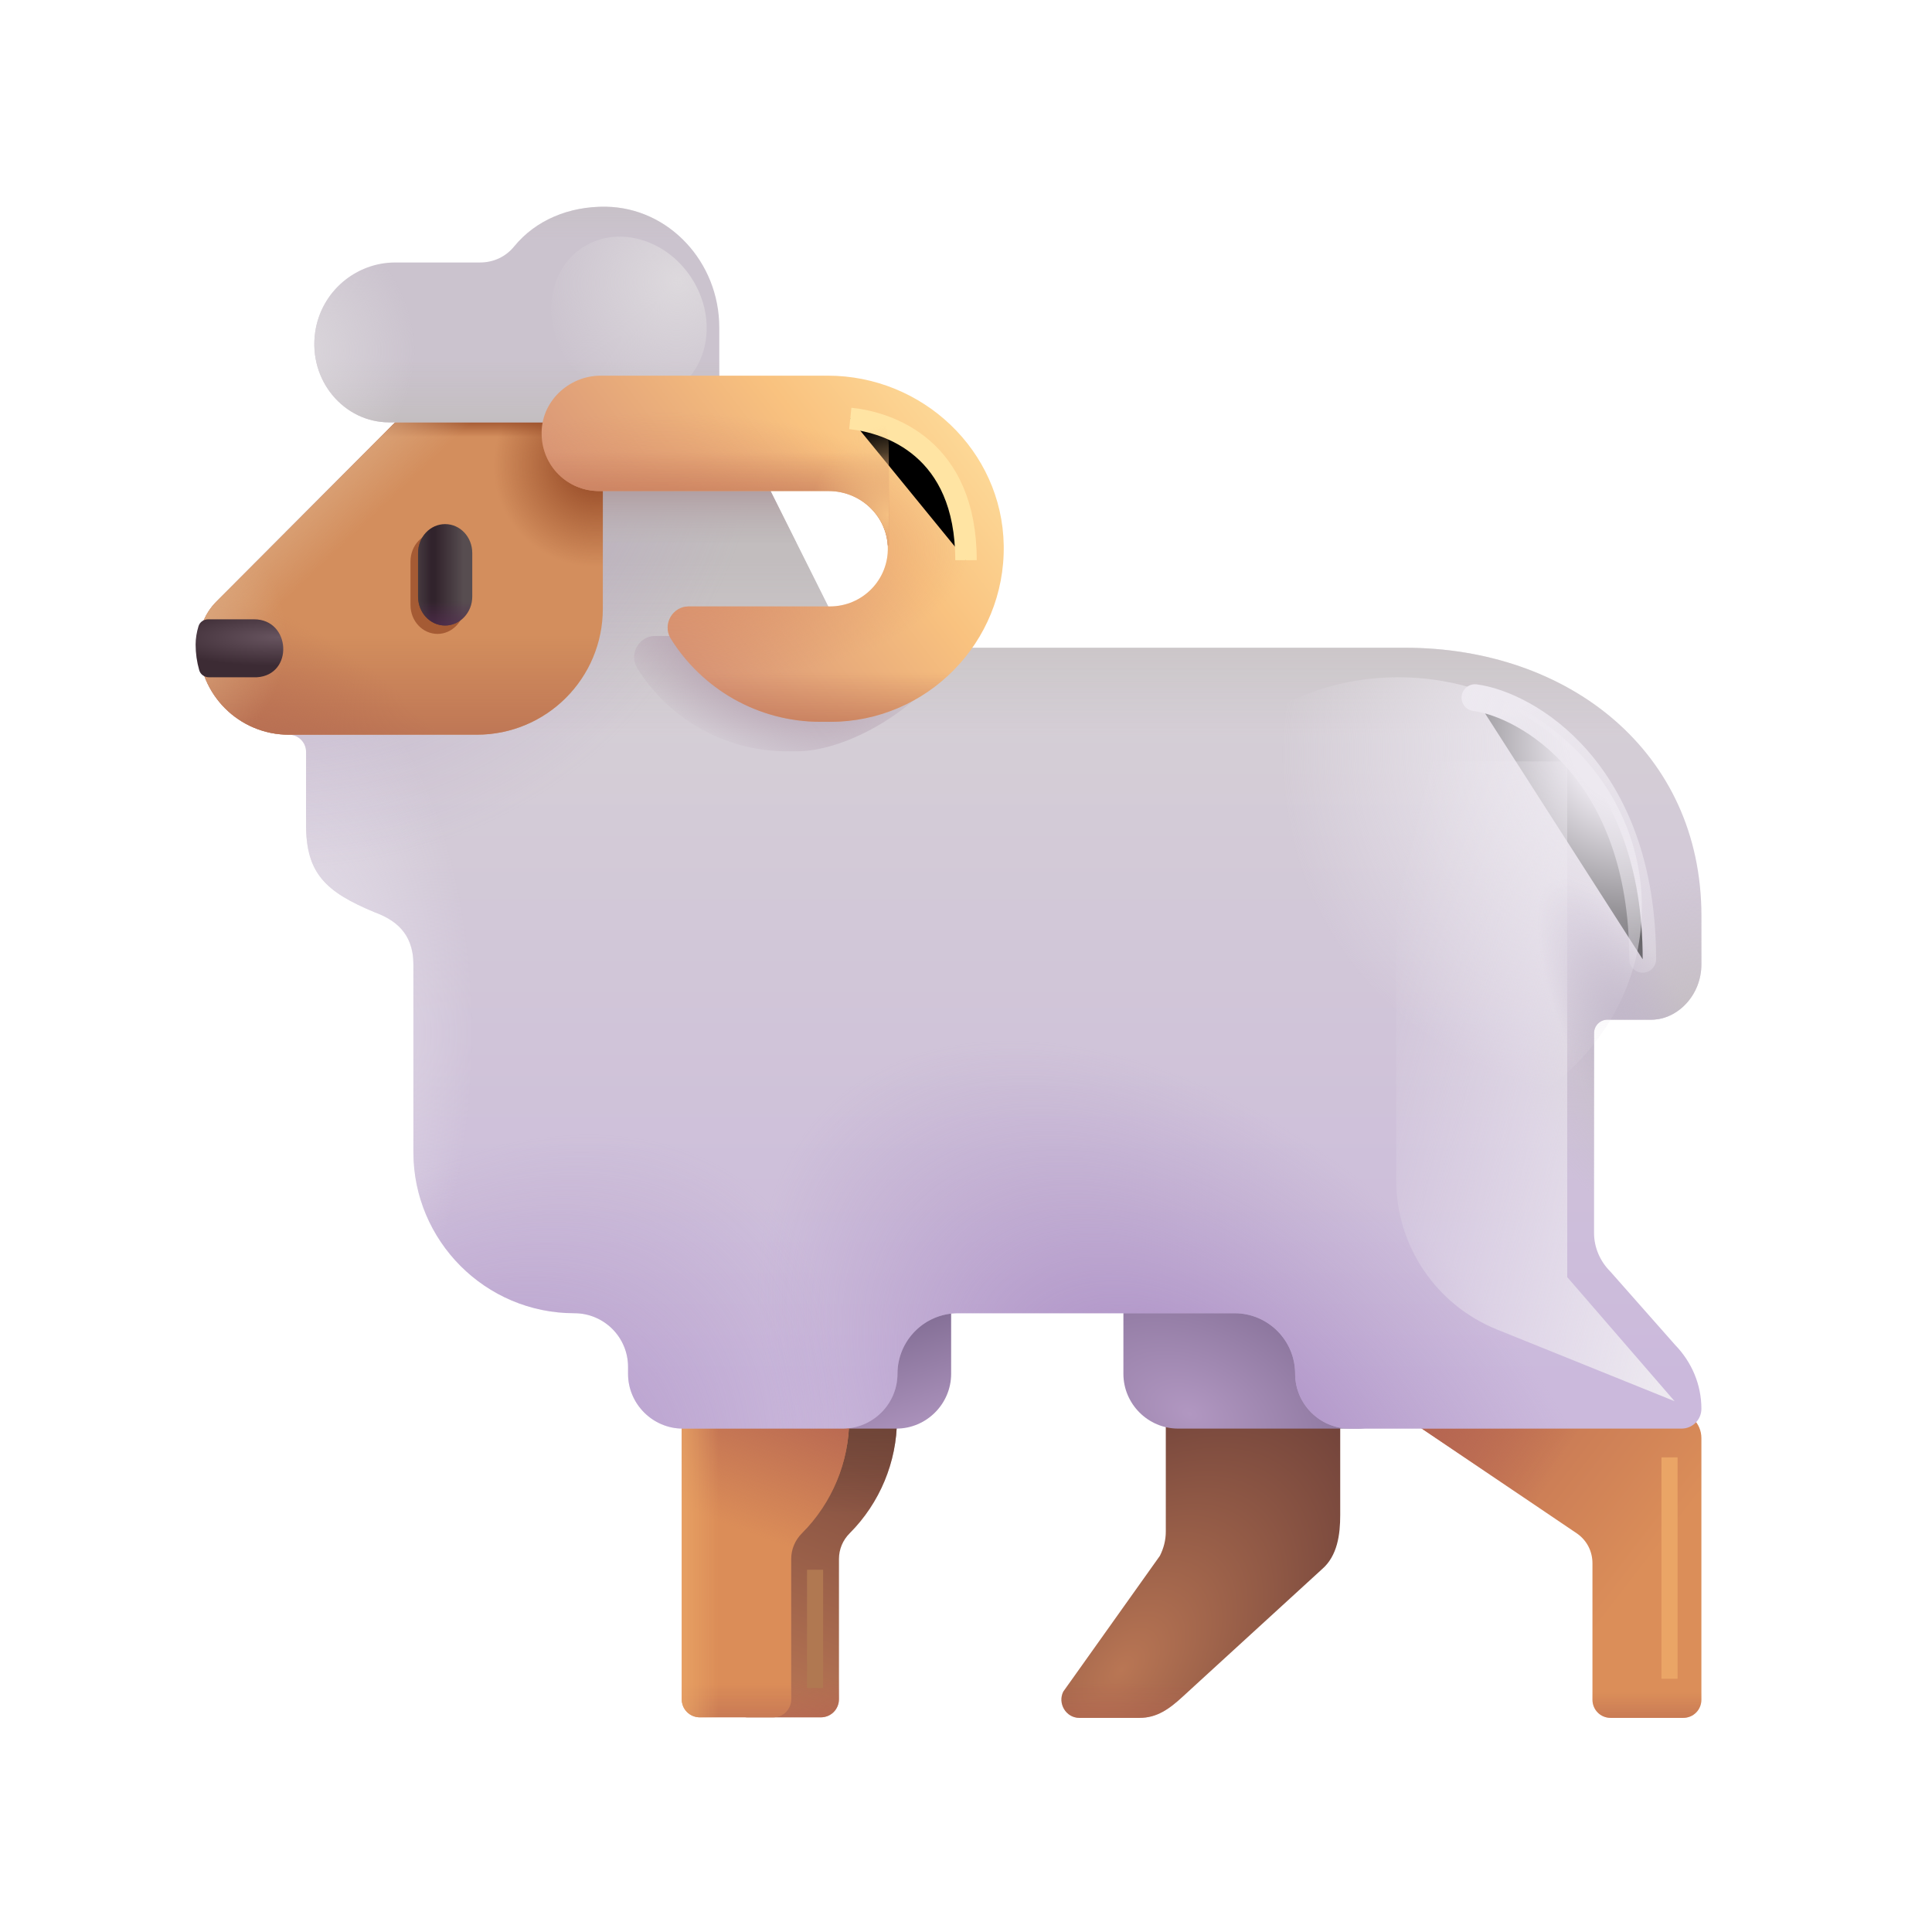 <svg width="36" height="36" viewBox="0 0 36 36" xmlns="http://www.w3.org/2000/svg">
<path d="M13.593 31.66C13.593 31.85 13.743 32 13.933 32H15.293C15.483 32 15.633 31.85 15.633 31.66V29.05C15.633 28.87 15.703 28.7 15.833 28.57C16.393 28.01 16.713 27.24 16.713 26.45V24.46H13.593V31.66Z" fill="url(#paint0_linear_28327_3115)"/>
<path d="M13.593 31.66C13.593 31.85 13.743 32 13.933 32H15.293C15.483 32 15.633 31.85 15.633 31.66V29.05C15.633 28.87 15.703 28.7 15.833 28.57C16.393 28.01 16.713 27.24 16.713 26.45V24.46H13.593V31.66Z" fill="url(#paint1_linear_28327_3115)"/>
<path d="M13.593 31.66C13.593 31.85 13.743 32 13.933 32H15.293C15.483 32 15.633 31.85 15.633 31.66V29.05C15.633 28.87 15.703 28.7 15.833 28.57C16.393 28.01 16.713 27.24 16.713 26.45V24.46H13.593V31.66Z" fill="url(#paint2_linear_28327_3115)"/>
<path d="M12.703 25.6C12.703 26.16 13.163 26.62 13.723 26.62H16.703C17.263 26.62 17.723 26.16 17.723 25.6V24.47H12.703V25.6Z" fill="url(#paint3_linear_28327_3115)"/>
<path d="M12.703 31.66C12.703 31.85 12.853 32 13.043 32H14.403C14.593 32 14.743 31.85 14.743 31.66V29.05C14.743 28.87 14.813 28.7 14.943 28.57C15.503 28.01 15.823 27.24 15.823 26.45V24.46H12.703V31.66Z" fill="#DB8D58"/>
<path d="M12.703 31.66C12.703 31.85 12.853 32 13.043 32H14.403C14.593 32 14.743 31.85 14.743 31.66V29.05C14.743 28.87 14.813 28.7 14.943 28.57C15.503 28.01 15.823 27.24 15.823 26.45V24.46H12.703V31.66Z" fill="url(#paint4_linear_28327_3115)"/>
<path d="M12.703 31.66C12.703 31.85 12.853 32 13.043 32H14.403C14.593 32 14.743 31.85 14.743 31.66V29.05C14.743 28.87 14.813 28.7 14.943 28.57C15.503 28.01 15.823 27.24 15.823 26.45V24.46H12.703V31.66Z" fill="url(#paint5_linear_28327_3115)"/>
<path d="M12.703 31.66C12.703 31.85 12.853 32 13.043 32H14.403C14.593 32 14.743 31.85 14.743 31.66V29.05C14.743 28.87 14.813 28.7 14.943 28.57C15.503 28.01 15.823 27.24 15.823 26.45V24.46H12.703V31.66Z" fill="url(#paint6_linear_28327_3115)"/>
<path d="M21.723 23.39V28.54C21.723 28.7 21.683 28.85 21.613 28.99L19.813 31.52C19.703 31.74 19.863 32.01 20.113 32.01H21.233C21.553 32.01 21.783 31.85 22.043 31.61L24.633 29.24C24.923 28.99 24.973 28.59 24.973 28.23V23.41L21.723 23.39Z" fill="url(#paint7_radial_28327_3115)"/>
<path d="M21.723 23.39V28.54C21.723 28.7 21.683 28.85 21.613 28.99L19.813 31.52C19.703 31.74 19.863 32.01 20.113 32.01H21.233C21.553 32.01 21.783 31.85 22.043 31.61L24.633 29.24C24.923 28.99 24.973 28.59 24.973 28.23V23.41L21.723 23.39Z" fill="url(#paint8_linear_28327_3115)"/>
<path d="M25.303 26.62H21.953C21.393 26.62 20.933 26.16 20.933 25.6V23.06H26.313V25.6C26.323 26.16 25.863 26.62 25.303 26.62Z" fill="url(#paint9_radial_28327_3115)"/>
<path d="M26.016 26.297L29.393 28.58C29.573 28.71 29.673 28.91 29.673 29.13V31.67C29.673 31.86 29.823 32.01 30.013 32.01H31.363C31.553 32.01 31.703 31.86 31.703 31.67V26.797C31.703 26.521 31.479 26.297 31.203 26.297H26.016Z" fill="url(#paint10_linear_28327_3115)"/>
<path d="M26.016 26.297L29.393 28.58C29.573 28.71 29.673 28.91 29.673 29.13V31.67C29.673 31.86 29.823 32.01 30.013 32.01H31.363C31.553 32.01 31.703 31.86 31.703 31.67V26.797C31.703 26.521 31.479 26.297 31.203 26.297H26.016Z" fill="url(#paint11_linear_28327_3115)"/>
<path d="M26.016 26.297L29.393 28.58C29.573 28.71 29.673 28.91 29.673 29.13V31.67C29.673 31.86 29.823 32.01 30.013 32.01H31.363C31.553 32.01 31.703 31.86 31.703 31.67V26.797C31.703 26.521 31.479 26.297 31.203 26.297H26.016Z" fill="url(#paint12_linear_28327_3115)"/>
<path d="M26.183 12.07C23.557 12.07 20.239 12.07 17.602 12.07C16.762 12.31 16.533 13.42 16.113 12.66C16.108 12.645 16.101 12.633 16.093 12.62C16.086 12.608 16.078 12.595 16.073 12.58L14.143 8.72C13.683 7.81 12.753 7.23 11.733 7.23H8.983C8.363 7.23 7.763 7.48 7.313 7.92L4.033 11.21C3.823 11.42 3.703 11.71 3.703 12.01C3.703 12.94 4.453 13.69 5.383 13.69V13.69C5.56 13.69 5.703 13.833 5.703 14.01V15.37C5.703 16.27 6.062 16.617 6.984 17C7.344 17.133 7.703 17.375 7.703 17.969V21.47C7.703 23.12 9.043 24.47 10.703 24.47C11.255 24.47 11.703 24.918 11.703 25.47V25.6C11.703 26.16 12.163 26.62 12.723 26.62H15.703C16.263 26.62 16.723 26.16 16.723 25.6C16.723 24.976 17.229 24.47 17.853 24.47H23.003C23.627 24.47 24.133 24.976 24.133 25.6C24.133 26.16 24.593 26.62 25.153 26.62H31.333C31.538 26.62 31.703 26.454 31.703 26.25V26.25C31.703 25.8 31.523 25.38 31.213 25.06L30.003 23.69C29.813 23.5 29.703 23.24 29.703 22.98V19.25C29.703 19.112 29.815 19 29.953 19H30.773L30.785 19C31.261 18.992 31.703 18.545 31.703 17.97V17.06C31.703 14.01 29.233 12.07 26.183 12.07Z" fill="url(#paint13_linear_28327_3115)"/>
<path d="M26.183 12.07C23.557 12.07 20.239 12.07 17.602 12.07C16.762 12.31 16.533 13.42 16.113 12.66C16.108 12.645 16.101 12.633 16.093 12.62C16.086 12.608 16.078 12.595 16.073 12.58L14.143 8.72C13.683 7.81 12.753 7.23 11.733 7.23H8.983C8.363 7.23 7.763 7.48 7.313 7.92L4.033 11.21C3.823 11.42 3.703 11.71 3.703 12.01C3.703 12.94 4.453 13.69 5.383 13.69V13.69C5.56 13.69 5.703 13.833 5.703 14.01V15.37C5.703 16.27 6.062 16.617 6.984 17C7.344 17.133 7.703 17.375 7.703 17.969V21.47C7.703 23.12 9.043 24.47 10.703 24.47C11.255 24.47 11.703 24.918 11.703 25.47V25.6C11.703 26.16 12.163 26.62 12.723 26.62H15.703C16.263 26.62 16.723 26.16 16.723 25.6C16.723 24.976 17.229 24.47 17.853 24.47H23.003C23.627 24.47 24.133 24.976 24.133 25.6C24.133 26.16 24.593 26.62 25.153 26.62H31.333C31.538 26.62 31.703 26.454 31.703 26.25V26.25C31.703 25.8 31.523 25.38 31.213 25.06L30.003 23.69C29.813 23.5 29.703 23.24 29.703 22.98V19.25C29.703 19.112 29.815 19 29.953 19H30.773L30.785 19C31.261 18.992 31.703 18.545 31.703 17.97V17.06C31.703 14.01 29.233 12.07 26.183 12.07Z" fill="url(#paint14_linear_28327_3115)"/>
<path d="M26.183 12.07C23.557 12.07 20.239 12.07 17.602 12.07C16.762 12.31 16.533 13.42 16.113 12.66C16.108 12.645 16.101 12.633 16.093 12.62C16.086 12.608 16.078 12.595 16.073 12.58L14.143 8.72C13.683 7.81 12.753 7.23 11.733 7.23H8.983C8.363 7.23 7.763 7.48 7.313 7.92L4.033 11.21C3.823 11.42 3.703 11.71 3.703 12.01C3.703 12.94 4.453 13.69 5.383 13.69V13.69C5.56 13.69 5.703 13.833 5.703 14.01V15.37C5.703 16.27 6.062 16.617 6.984 17C7.344 17.133 7.703 17.375 7.703 17.969V21.47C7.703 23.12 9.043 24.47 10.703 24.47C11.255 24.47 11.703 24.918 11.703 25.47V25.6C11.703 26.16 12.163 26.62 12.723 26.62H15.703C16.263 26.62 16.723 26.16 16.723 25.6C16.723 24.976 17.229 24.47 17.853 24.47H23.003C23.627 24.47 24.133 24.976 24.133 25.6C24.133 26.16 24.593 26.62 25.153 26.62H31.333C31.538 26.62 31.703 26.454 31.703 26.25V26.25C31.703 25.8 31.523 25.38 31.213 25.06L30.003 23.69C29.813 23.5 29.703 23.24 29.703 22.98V19.25C29.703 19.112 29.815 19 29.953 19H30.773L30.785 19C31.261 18.992 31.703 18.545 31.703 17.97V17.06C31.703 14.01 29.233 12.07 26.183 12.07Z" fill="url(#paint15_radial_28327_3115)"/>
<path d="M26.183 12.07C23.557 12.07 20.239 12.07 17.602 12.07C16.762 12.31 16.533 13.42 16.113 12.66C16.108 12.645 16.101 12.633 16.093 12.62C16.086 12.608 16.078 12.595 16.073 12.58L14.143 8.72C13.683 7.81 12.753 7.23 11.733 7.23H8.983C8.363 7.23 7.763 7.48 7.313 7.92L4.033 11.21C3.823 11.42 3.703 11.71 3.703 12.01C3.703 12.94 4.453 13.69 5.383 13.69V13.69C5.56 13.69 5.703 13.833 5.703 14.01V15.37C5.703 16.27 6.062 16.617 6.984 17C7.344 17.133 7.703 17.375 7.703 17.969V21.47C7.703 23.12 9.043 24.47 10.703 24.47C11.255 24.47 11.703 24.918 11.703 25.47V25.6C11.703 26.16 12.163 26.62 12.723 26.62H15.703C16.263 26.62 16.723 26.16 16.723 25.6C16.723 24.976 17.229 24.47 17.853 24.47H23.003C23.627 24.47 24.133 24.976 24.133 25.6C24.133 26.16 24.593 26.62 25.153 26.62H31.333C31.538 26.62 31.703 26.454 31.703 26.25V26.25C31.703 25.8 31.523 25.38 31.213 25.06L30.003 23.69C29.813 23.5 29.703 23.24 29.703 22.98V19.25C29.703 19.112 29.815 19 29.953 19H30.773L30.785 19C31.261 18.992 31.703 18.545 31.703 17.97V17.06C31.703 14.01 29.233 12.07 26.183 12.07Z" fill="url(#paint16_radial_28327_3115)"/>
<path d="M26.183 12.07C23.557 12.07 20.239 12.07 17.602 12.07C16.762 12.31 16.533 13.42 16.113 12.66C16.108 12.645 16.101 12.633 16.093 12.62C16.086 12.608 16.078 12.595 16.073 12.58L14.143 8.72C13.683 7.81 12.753 7.23 11.733 7.23H8.983C8.363 7.23 7.763 7.48 7.313 7.92L4.033 11.21C3.823 11.42 3.703 11.71 3.703 12.01C3.703 12.94 4.453 13.69 5.383 13.69V13.69C5.56 13.69 5.703 13.833 5.703 14.01V15.37C5.703 16.27 6.062 16.617 6.984 17C7.344 17.133 7.703 17.375 7.703 17.969V21.47C7.703 23.12 9.043 24.47 10.703 24.47C11.255 24.47 11.703 24.918 11.703 25.47V25.6C11.703 26.16 12.163 26.62 12.723 26.62H15.703C16.263 26.62 16.723 26.16 16.723 25.6C16.723 24.976 17.229 24.47 17.853 24.47H23.003C23.627 24.47 24.133 24.976 24.133 25.6C24.133 26.16 24.593 26.62 25.153 26.62H31.333C31.538 26.62 31.703 26.454 31.703 26.25V26.25C31.703 25.8 31.523 25.38 31.213 25.06L30.003 23.69C29.813 23.5 29.703 23.24 29.703 22.98V19.25C29.703 19.112 29.815 19 29.953 19H30.773L30.785 19C31.261 18.992 31.703 18.545 31.703 17.97V17.06C31.703 14.01 29.233 12.07 26.183 12.07Z" fill="url(#paint17_radial_28327_3115)"/>
<path d="M26.183 12.07C23.557 12.07 20.239 12.07 17.602 12.07C16.762 12.31 16.533 13.42 16.113 12.66C16.108 12.645 16.101 12.633 16.093 12.62C16.086 12.608 16.078 12.595 16.073 12.58L14.143 8.72C13.683 7.81 12.753 7.23 11.733 7.23H8.983C8.363 7.23 7.763 7.48 7.313 7.92L4.033 11.21C3.823 11.42 3.703 11.71 3.703 12.01C3.703 12.94 4.453 13.69 5.383 13.69V13.69C5.56 13.69 5.703 13.833 5.703 14.01V15.37C5.703 16.27 6.062 16.617 6.984 17C7.344 17.133 7.703 17.375 7.703 17.969V21.47C7.703 23.12 9.043 24.47 10.703 24.47C11.255 24.47 11.703 24.918 11.703 25.47V25.6C11.703 26.16 12.163 26.62 12.723 26.62H15.703C16.263 26.62 16.723 26.16 16.723 25.6C16.723 24.976 17.229 24.47 17.853 24.47H23.003C23.627 24.47 24.133 24.976 24.133 25.6C24.133 26.16 24.593 26.62 25.153 26.62H31.333C31.538 26.62 31.703 26.454 31.703 26.25V26.25C31.703 25.8 31.523 25.38 31.213 25.06L30.003 23.69C29.813 23.5 29.703 23.24 29.703 22.98V19.25C29.703 19.112 29.815 19 29.953 19H30.773L30.785 19C31.261 18.992 31.703 18.545 31.703 17.97V17.06C31.703 14.01 29.233 12.07 26.183 12.07Z" fill="url(#paint18_radial_28327_3115)"/>
<path d="M26.183 12.07C23.557 12.07 20.239 12.07 17.602 12.07C16.762 12.31 16.533 13.42 16.113 12.66C16.108 12.645 16.101 12.633 16.093 12.62C16.086 12.608 16.078 12.595 16.073 12.58L14.143 8.72C13.683 7.81 12.753 7.23 11.733 7.23H8.983C8.363 7.23 7.763 7.48 7.313 7.92L4.033 11.21C3.823 11.42 3.703 11.71 3.703 12.01C3.703 12.94 4.453 13.69 5.383 13.69V13.69C5.56 13.69 5.703 13.833 5.703 14.01V15.37C5.703 16.27 6.062 16.617 6.984 17C7.344 17.133 7.703 17.375 7.703 17.969V21.47C7.703 23.12 9.043 24.47 10.703 24.47C11.255 24.47 11.703 24.918 11.703 25.47V25.6C11.703 26.16 12.163 26.62 12.723 26.62H15.703C16.263 26.62 16.723 26.16 16.723 25.6C16.723 24.976 17.229 24.47 17.853 24.47H23.003C23.627 24.47 24.133 24.976 24.133 25.6C24.133 26.16 24.593 26.62 25.153 26.62H31.333C31.538 26.62 31.703 26.454 31.703 26.25V26.25C31.703 25.8 31.523 25.38 31.213 25.06L30.003 23.69C29.813 23.5 29.703 23.24 29.703 22.98V19.25C29.703 19.112 29.815 19 29.953 19H30.773L30.785 19C31.261 18.992 31.703 18.545 31.703 17.97V17.06C31.703 14.01 29.233 12.07 26.183 12.07Z" fill="url(#paint19_radial_28327_3115)"/>
<path d="M13.707 8.094L10.203 8.094V10.11H14.838L14.143 8.72C14.026 8.489 13.879 8.278 13.707 8.094Z" fill="url(#paint20_linear_28327_3115)"/>
<path d="M11.243 7.23H8.983C8.363 7.23 7.763 7.48 7.313 7.92L4.033 11.21C3.823 11.42 3.703 11.71 3.703 12.01C3.703 12.94 4.453 13.69 5.383 13.69H8.883C10.183 13.69 11.233 12.64 11.233 11.34V7.23H11.243Z" fill="#D38E5D"/>
<path d="M11.243 7.23H8.983C8.363 7.23 7.763 7.48 7.313 7.92L4.033 11.21C3.823 11.42 3.703 11.71 3.703 12.01C3.703 12.94 4.453 13.69 5.383 13.69H8.883C10.183 13.69 11.233 12.64 11.233 11.34V7.23H11.243Z" fill="url(#paint21_linear_28327_3115)"/>
<path d="M11.243 7.23H8.983C8.363 7.23 7.763 7.48 7.313 7.92L4.033 11.21C3.823 11.42 3.703 11.71 3.703 12.01C3.703 12.94 4.453 13.69 5.383 13.69H8.883C10.183 13.69 11.233 12.64 11.233 11.34V7.23H11.243Z" fill="url(#paint22_radial_28327_3115)"/>
<path d="M11.243 7.23H8.983C8.363 7.23 7.763 7.48 7.313 7.92L4.033 11.21C3.823 11.42 3.703 11.71 3.703 12.01C3.703 12.94 4.453 13.69 5.383 13.69H8.883C10.183 13.69 11.233 12.64 11.233 11.34V7.23H11.243Z" fill="url(#paint23_radial_28327_3115)"/>
<path d="M11.243 7.23H8.983C8.363 7.23 7.763 7.48 7.313 7.92L4.033 11.21C3.823 11.42 3.703 11.71 3.703 12.01C3.703 12.94 4.453 13.69 5.383 13.69H8.883C10.183 13.69 11.233 12.64 11.233 11.34V7.23H11.243Z" fill="url(#paint24_linear_28327_3115)"/>
<path d="M11.243 7.23H8.983C8.363 7.23 7.763 7.48 7.313 7.92L4.033 11.21C3.823 11.42 3.703 11.71 3.703 12.01C3.703 12.94 4.453 13.69 5.383 13.69H8.883C10.183 13.69 11.233 12.64 11.233 11.34V7.23H11.243Z" fill="url(#paint25_linear_28327_3115)"/>
<path d="M11.243 7.23H8.983C8.363 7.23 7.763 7.48 7.313 7.92L4.033 11.21C3.823 11.42 3.703 11.71 3.703 12.01C3.703 12.94 4.453 13.69 5.383 13.69H8.883C10.183 13.69 11.233 12.64 11.233 11.34V7.23H11.243Z" fill="url(#paint26_radial_28327_3115)"/>
<path d="M4.725 12.62C4.745 12.62 4.765 12.62 4.785 12.62C5.475 12.58 5.425 11.54 4.735 11.54H3.88C3.798 11.54 3.723 11.589 3.699 11.668C3.665 11.779 3.645 11.895 3.645 12.01C3.645 12.172 3.668 12.334 3.712 12.487C3.734 12.568 3.81 12.62 3.894 12.62H4.725Z" fill="url(#paint27_radial_28327_3115)"/>
<g filter="url(#filter0_f_28327_3115)">
<path d="M8.154 11.812C7.873 11.812 7.649 11.572 7.649 11.273V10.463C7.649 10.162 7.873 9.922 8.154 9.922C8.434 9.922 8.659 10.162 8.659 10.463V11.273C8.659 11.572 8.425 11.812 8.154 11.812Z" fill="#A55B34"/>
</g>
<path d="M8.295 11.656C8.014 11.656 7.79 11.416 7.79 11.116V10.306C7.79 10.006 8.014 9.766 8.295 9.766C8.575 9.766 8.8 10.006 8.8 10.306V11.116C8.8 11.416 8.566 11.656 8.295 11.656Z" fill="url(#paint28_linear_28327_3115)"/>
<path d="M8.295 11.656C8.014 11.656 7.79 11.416 7.79 11.116V10.306C7.79 10.006 8.014 9.766 8.295 9.766C8.575 9.766 8.8 10.006 8.8 10.306V11.116C8.8 11.416 8.566 11.656 8.295 11.656Z" fill="url(#paint29_linear_28327_3115)"/>
<path d="M8.295 11.656C8.014 11.656 7.79 11.416 7.79 11.116V10.306C7.79 10.006 8.014 9.766 8.295 9.766C8.575 9.766 8.8 10.006 8.8 10.306V11.116C8.8 11.416 8.566 11.656 8.295 11.656Z" fill="url(#paint30_linear_28327_3115)"/>
<g filter="url(#filter1_f_28327_3115)">
<path d="M15.568 11.569C15.376 11.744 15.12 11.85 14.838 11.85H12.208C11.908 11.85 11.718 12.18 11.868 12.44C12.448 13.38 13.488 14 14.668 14H14.848C15.577 14 16.703 13.5 17.5 12.58C17.222 12.419 16.276 12.955 16.113 12.66C16.108 12.645 16.101 12.633 16.093 12.62C16.086 12.607 16.078 12.595 16.073 12.58L15.568 11.569Z" fill="url(#paint31_radial_28327_3115)"/>
</g>
<path d="M13.403 7.87V6.105C13.403 4.88 12.463 3.873 11.293 3.852C10.603 3.842 9.983 4.102 9.583 4.589C9.423 4.787 9.193 4.891 8.943 4.891H7.363C6.633 4.891 5.983 5.43 5.873 6.188C5.743 7.091 6.413 7.87 7.253 7.87H13.403Z" fill="#CBC3CE"/>
<path d="M13.403 7.87V6.105C13.403 4.88 12.463 3.873 11.293 3.852C10.603 3.842 9.983 4.102 9.583 4.589C9.423 4.787 9.193 4.891 8.943 4.891H7.363C6.633 4.891 5.983 5.43 5.873 6.188C5.743 7.091 6.413 7.87 7.253 7.87H13.403Z" fill="url(#paint32_linear_28327_3115)"/>
<path d="M13.403 7.87V6.105C13.403 4.88 12.463 3.873 11.293 3.852C10.603 3.842 9.983 4.102 9.583 4.589C9.423 4.787 9.193 4.891 8.943 4.891H7.363C6.633 4.891 5.983 5.43 5.873 6.188C5.743 7.091 6.413 7.87 7.253 7.87H13.403Z" fill="url(#paint33_linear_28327_3115)"/>
<path d="M13.403 7.87V6.105C13.403 4.88 12.463 3.873 11.293 3.852C10.603 3.842 9.983 4.102 9.583 4.589C9.423 4.787 9.193 4.891 8.943 4.891H7.363C6.633 4.891 5.983 5.43 5.873 6.188C5.743 7.091 6.413 7.87 7.253 7.87H13.403Z" fill="url(#paint34_radial_28327_3115)"/>
<g filter="url(#filter2_f_28327_3115)">
<ellipse cx="11.719" cy="5.935" rx="1.389" ry="1.58" transform="rotate(-33.22 11.719 5.935)" fill="url(#paint35_radial_28327_3115)"/>
</g>
<path d="M15.423 7H11.193C10.593 7 10.073 7.49 10.093 8.1C10.103 8.68 10.573 9.15 11.163 9.15H15.443C16.033 9.15 16.523 9.61 16.543 10.19C16.563 10.8 16.073 11.3 15.463 11.3H12.833C12.533 11.3 12.343 11.63 12.493 11.89C13.073 12.83 14.113 13.45 15.293 13.45H15.473C17.273 13.45 18.733 11.97 18.703 10.16C18.673 8.4 17.193 7 15.423 7Z" fill="url(#paint36_linear_28327_3115)"/>
<path d="M15.423 7H11.193C10.593 7 10.073 7.49 10.093 8.1C10.103 8.68 10.573 9.15 11.163 9.15H15.443C16.033 9.15 16.523 9.61 16.543 10.19C16.563 10.8 16.073 11.3 15.463 11.3H12.833C12.533 11.3 12.343 11.63 12.493 11.89C13.073 12.83 14.113 13.45 15.293 13.45H15.473C17.273 13.45 18.733 11.97 18.703 10.16C18.673 8.4 17.193 7 15.423 7Z" fill="url(#paint37_radial_28327_3115)"/>
<path d="M15.423 7H11.193C10.593 7 10.073 7.49 10.093 8.1C10.103 8.68 10.573 9.15 11.163 9.15H15.443C16.033 9.15 16.523 9.61 16.543 10.19C16.563 10.8 16.073 11.3 15.463 11.3H12.833C12.533 11.3 12.343 11.63 12.493 11.89C13.073 12.83 14.113 13.45 15.293 13.45H15.473C17.273 13.45 18.733 11.97 18.703 10.16C18.673 8.4 17.193 7 15.423 7Z" fill="url(#paint38_linear_28327_3115)"/>
<g filter="url(#filter3_f_28327_3115)">
<path d="M27.484 13C28.438 13.125 30.609 14.35 30.609 17.875" stroke="url(#paint39_linear_28327_3115)" stroke-width="0.5" stroke-linecap="round"/>
</g>
<g filter="url(#filter4_f_28327_3115)">
<ellipse cx="26.055" cy="16.901" rx="4.539" ry="4.281" fill="url(#paint40_radial_28327_3115)"/>
</g>
<g filter="url(#filter5_f_28327_3115)">
<path d="M29.203 23.797V14.188H26.016V21.991C26.016 23.215 26.758 24.315 27.893 24.773L31.203 26.109L29.203 23.797Z" fill="url(#paint41_linear_28327_3115)"/>
</g>
<g filter="url(#filter6_f_28327_3115)">
<path d="M31.109 27.156V31.281" stroke="#EAA566" stroke-width="0.3"/>
</g>
<g filter="url(#filter7_f_28327_3115)">
<path d="M15.188 31.453V29.25" stroke="#B07851" stroke-width="0.3"/>
</g>
<path d="M31.703 17.282L29.281 14.516L27.406 15.594L29.703 21.484V19.25C29.703 19.112 29.815 19 29.953 19H30.773L30.785 19C31.261 18.992 31.703 18.545 31.703 17.97V17.282Z" fill="url(#paint42_radial_28327_3115)"/>
<g filter="url(#filter8_f_28327_3115)">
<path d="M15.844 7.797C16.557 7.87 18 8.338 18 10.438" stroke="#FFE4A3" stroke-width="0.4"/>
</g>
<path d="M15.423 7C16.122 7 16.562 7.666 16.562 8.364V10.159H16.542C16.506 9.594 16.023 9.15 15.443 9.15H11.163C10.573 9.15 10.103 8.68 10.093 8.1C10.073 7.49 10.593 7 11.193 7H15.423V7Z" fill="url(#paint43_linear_28327_3115)"/>
<path d="M15.423 7C16.122 7 16.562 7.666 16.562 8.364V10.159H16.542C16.506 9.594 16.023 9.15 15.443 9.15H11.163C10.573 9.15 10.103 8.68 10.093 8.1C10.073 7.49 10.593 7 11.193 7H15.423V7Z" fill="url(#paint44_radial_28327_3115)"/>
<defs>
<filter id="filter0_f_28327_3115" x="7.149" y="9.422" width="2.01" height="2.89" filterUnits="userSpaceOnUse" color-interpolation-filters="sRGB">
<feFlood flood-opacity="0" result="BackgroundImageFix"/>
<feBlend mode="normal" in="SourceGraphic" in2="BackgroundImageFix" result="shape"/>
<feGaussianBlur stdDeviation="0.25" result="effect1_foregroundBlur_28327_3115"/>
</filter>
<filter id="filter1_f_28327_3115" x="11.316" y="11.069" width="6.684" height="3.431" filterUnits="userSpaceOnUse" color-interpolation-filters="sRGB">
<feFlood flood-opacity="0" result="BackgroundImageFix"/>
<feBlend mode="normal" in="SourceGraphic" in2="BackgroundImageFix" result="shape"/>
<feGaussianBlur stdDeviation="0.25" result="effect1_foregroundBlur_28327_3115"/>
</filter>
<filter id="filter2_f_28327_3115" x="9.77" y="3.909" width="3.898" height="4.051" filterUnits="userSpaceOnUse" color-interpolation-filters="sRGB">
<feFlood flood-opacity="0" result="BackgroundImageFix"/>
<feBlend mode="normal" in="SourceGraphic" in2="BackgroundImageFix" result="shape"/>
<feGaussianBlur stdDeviation="0.25" result="effect1_foregroundBlur_28327_3115"/>
</filter>
<filter id="filter3_f_28327_3115" x="26.234" y="11.75" width="5.625" height="7.375" filterUnits="userSpaceOnUse" color-interpolation-filters="sRGB">
<feFlood flood-opacity="0" result="BackgroundImageFix"/>
<feBlend mode="normal" in="SourceGraphic" in2="BackgroundImageFix" result="shape"/>
<feGaussianBlur stdDeviation="0.5" result="effect1_foregroundBlur_28327_3115"/>
</filter>
<filter id="filter4_f_28327_3115" x="20.516" y="11.62" width="11.079" height="10.562" filterUnits="userSpaceOnUse" color-interpolation-filters="sRGB">
<feFlood flood-opacity="0" result="BackgroundImageFix"/>
<feBlend mode="normal" in="SourceGraphic" in2="BackgroundImageFix" result="shape"/>
<feGaussianBlur stdDeviation="0.5" result="effect1_foregroundBlur_28327_3115"/>
</filter>
<filter id="filter5_f_28327_3115" x="25.016" y="13.188" width="7.188" height="13.922" filterUnits="userSpaceOnUse" color-interpolation-filters="sRGB">
<feFlood flood-opacity="0" result="BackgroundImageFix"/>
<feBlend mode="normal" in="SourceGraphic" in2="BackgroundImageFix" result="shape"/>
<feGaussianBlur stdDeviation="0.5" result="effect1_foregroundBlur_28327_3115"/>
</filter>
<filter id="filter6_f_28327_3115" x="30.359" y="26.556" width="1.5" height="5.325" filterUnits="userSpaceOnUse" color-interpolation-filters="sRGB">
<feFlood flood-opacity="0" result="BackgroundImageFix"/>
<feBlend mode="normal" in="SourceGraphic" in2="BackgroundImageFix" result="shape"/>
<feGaussianBlur stdDeviation="0.3" result="effect1_foregroundBlur_28327_3115"/>
</filter>
<filter id="filter7_f_28327_3115" x="14.537" y="28.75" width="1.3" height="3.203" filterUnits="userSpaceOnUse" color-interpolation-filters="sRGB">
<feFlood flood-opacity="0" result="BackgroundImageFix"/>
<feBlend mode="normal" in="SourceGraphic" in2="BackgroundImageFix" result="shape"/>
<feGaussianBlur stdDeviation="0.25" result="effect1_foregroundBlur_28327_3115"/>
</filter>
<filter id="filter8_f_28327_3115" x="15.123" y="6.898" width="3.777" height="4.24" filterUnits="userSpaceOnUse" color-interpolation-filters="sRGB">
<feFlood flood-opacity="0" result="BackgroundImageFix"/>
<feBlend mode="normal" in="SourceGraphic" in2="BackgroundImageFix" result="shape"/>
<feGaussianBlur stdDeviation="0.35" result="effect1_foregroundBlur_28327_3115"/>
</filter>
<linearGradient id="paint0_linear_28327_3115" x1="15.891" y1="32.5" x2="18.271" y2="26.213" gradientUnits="userSpaceOnUse">
<stop stop-color="#B97654"/>
<stop offset="1" stop-color="#70423A"/>
</linearGradient>
<linearGradient id="paint1_linear_28327_3115" x1="15.153" y1="25.688" x2="15.153" y2="28.23" gradientUnits="userSpaceOnUse">
<stop stop-color="#684234"/>
<stop offset="1" stop-color="#684234" stop-opacity="0"/>
</linearGradient>
<linearGradient id="paint2_linear_28327_3115" x1="15.828" y1="32.312" x2="15.736" y2="30.832" gradientUnits="userSpaceOnUse">
<stop stop-color="#B56551"/>
<stop offset="0.716" stop-color="#B56551" stop-opacity="0"/>
</linearGradient>
<linearGradient id="paint3_linear_28327_3115" x1="15.828" y1="27.344" x2="15.14" y2="25.293" gradientUnits="userSpaceOnUse">
<stop stop-color="#B197C1"/>
<stop offset="1" stop-color="#857097"/>
</linearGradient>
<linearGradient id="paint4_linear_28327_3115" x1="14.846" y1="32.709" x2="14.846" y2="30.832" gradientUnits="userSpaceOnUse">
<stop stop-color="#B56551"/>
<stop offset="0.716" stop-color="#B56551" stop-opacity="0"/>
</linearGradient>
<linearGradient id="paint5_linear_28327_3115" x1="16.797" y1="26.625" x2="15.823" y2="29.25" gradientUnits="userSpaceOnUse">
<stop stop-color="#B56551"/>
<stop offset="1" stop-color="#B56551" stop-opacity="0"/>
</linearGradient>
<linearGradient id="paint6_linear_28327_3115" x1="12.516" y1="30.125" x2="13.391" y2="30.125" gradientUnits="userSpaceOnUse">
<stop stop-color="#EAA566"/>
<stop offset="1" stop-color="#EAA566" stop-opacity="0"/>
</linearGradient>
<radialGradient id="paint7_radial_28327_3115" cx="0" cy="0" r="1" gradientUnits="userSpaceOnUse" gradientTransform="translate(20.891 31.125) rotate(-50.236) scale(6.383 3.755)">
<stop stop-color="#B97654"/>
<stop offset="1" stop-color="#70423A"/>
</radialGradient>
<linearGradient id="paint8_linear_28327_3115" x1="23.346" y1="32.82" x2="23.346" y2="30.675" gradientUnits="userSpaceOnUse">
<stop stop-color="#B56551"/>
<stop offset="0.716" stop-color="#B56551" stop-opacity="0"/>
</linearGradient>
<radialGradient id="paint9_radial_28327_3115" cx="0" cy="0" r="1" gradientUnits="userSpaceOnUse" gradientTransform="translate(22.172 26.344) rotate(-65.833) scale(2.672 4.038)">
<stop stop-color="#B197C1"/>
<stop offset="1" stop-color="#857097"/>
</radialGradient>
<linearGradient id="paint10_linear_28327_3115" x1="25.703" y1="25.312" x2="30.703" y2="29.153" gradientUnits="userSpaceOnUse">
<stop stop-color="#B56551"/>
<stop offset="1" stop-color="#DB8E59"/>
</linearGradient>
<linearGradient id="paint11_linear_28327_3115" x1="26.234" y1="27.031" x2="28.422" y2="28.344" gradientUnits="userSpaceOnUse">
<stop stop-color="#B56551"/>
<stop offset="1" stop-color="#B56551" stop-opacity="0"/>
</linearGradient>
<linearGradient id="paint12_linear_28327_3115" x1="29.922" y1="32.547" x2="29.922" y2="31.125" gradientUnits="userSpaceOnUse">
<stop stop-color="#B56551"/>
<stop offset="0.716" stop-color="#B56551" stop-opacity="0"/>
</linearGradient>
<linearGradient id="paint13_linear_28327_3115" x1="17.703" y1="11.812" x2="17.703" y2="25.75" gradientUnits="userSpaceOnUse">
<stop stop-color="#D6D1D5"/>
<stop offset="1" stop-color="#CBB9DC"/>
</linearGradient>
<linearGradient id="paint14_linear_28327_3115" x1="24.703" y1="10.469" x2="24.703" y2="13.719" gradientUnits="userSpaceOnUse">
<stop stop-color="#C2BDBE"/>
<stop offset="1" stop-color="#C2BDBE" stop-opacity="0"/>
</linearGradient>
<radialGradient id="paint15_radial_28327_3115" cx="0" cy="0" r="1" gradientUnits="userSpaceOnUse" gradientTransform="translate(31.703 19.562) rotate(-124.497) scale(3.2 3.405)">
<stop stop-color="#C2BDBE"/>
<stop offset="1" stop-color="#C2BDBE" stop-opacity="0"/>
</radialGradient>
<radialGradient id="paint16_radial_28327_3115" cx="0" cy="0" r="1" gradientUnits="userSpaceOnUse" gradientTransform="translate(5.578 19.25) scale(4.062 8.5)">
<stop stop-color="#E7E1EC"/>
<stop offset="0.8" stop-color="#E7E1EC" stop-opacity="0"/>
</radialGradient>
<radialGradient id="paint17_radial_28327_3115" cx="0" cy="0" r="1" gradientUnits="userSpaceOnUse" gradientTransform="translate(22.266 27.438) rotate(-135.785) scale(9.679 6.143)">
<stop stop-color="#A381C0"/>
<stop offset="1" stop-color="#AD93C4" stop-opacity="0"/>
</radialGradient>
<radialGradient id="paint18_radial_28327_3115" cx="0" cy="0" r="1" gradientUnits="userSpaceOnUse" gradientTransform="translate(7.266 30.562) rotate(-51.34) scale(10.805 6.692)">
<stop stop-color="#A381C0"/>
<stop offset="1" stop-color="#AD93C4" stop-opacity="0"/>
</radialGradient>
<radialGradient id="paint19_radial_28327_3115" cx="0" cy="0" r="1" gradientUnits="userSpaceOnUse" gradientTransform="translate(2.891 3.875) rotate(53.953) scale(13.064 10.64)">
<stop stop-color="#A381C0"/>
<stop offset="1" stop-color="#AD93C4" stop-opacity="0"/>
</radialGradient>
<linearGradient id="paint20_linear_28327_3115" x1="12.521" y1="9.102" x2="12.521" y2="10.594" gradientUnits="userSpaceOnUse">
<stop stop-color="#B09DA1"/>
<stop offset="1" stop-color="#C4C4C4" stop-opacity="0"/>
</linearGradient>
<linearGradient id="paint21_linear_28327_3115" x1="7.473" y1="14.466" x2="7.473" y2="11.84" gradientUnits="userSpaceOnUse">
<stop stop-color="#B66D52"/>
<stop offset="1" stop-color="#B66D52" stop-opacity="0"/>
</linearGradient>
<radialGradient id="paint22_radial_28327_3115" cx="0" cy="0" r="1" gradientUnits="userSpaceOnUse" gradientTransform="translate(5.328 14.781) rotate(-50.44) scale(2.797 5.057)">
<stop stop-color="#B66D52"/>
<stop offset="1" stop-color="#B66D52" stop-opacity="0"/>
</radialGradient>
<radialGradient id="paint23_radial_28327_3115" cx="0" cy="0" r="1" gradientUnits="userSpaceOnUse" gradientTransform="translate(11.141 8.625) rotate(142.765) scale(1.963 1.914)">
<stop stop-color="#8D401E"/>
<stop offset="1" stop-color="#8D401E" stop-opacity="0"/>
</radialGradient>
<linearGradient id="paint24_linear_28327_3115" x1="9.797" y1="6.969" x2="9.797" y2="8.141" gradientUnits="userSpaceOnUse">
<stop offset="0.633" stop-color="#8D401E"/>
<stop offset="1" stop-color="#8D401E" stop-opacity="0"/>
</linearGradient>
<linearGradient id="paint25_linear_28327_3115" x1="5.026" y1="9.357" x2="6.077" y2="10.46" gradientUnits="userSpaceOnUse">
<stop stop-color="#DCA980"/>
<stop offset="1" stop-color="#DCA980" stop-opacity="0"/>
</linearGradient>
<radialGradient id="paint26_radial_28327_3115" cx="0" cy="0" r="1" gradientUnits="userSpaceOnUse" gradientTransform="translate(3.068 11.888) scale(2.268 2.34)">
<stop stop-color="#DCA980"/>
<stop offset="1" stop-color="#DCA980" stop-opacity="0"/>
</radialGradient>
<radialGradient id="paint27_radial_28327_3115" cx="0" cy="0" r="1" gradientUnits="userSpaceOnUse" gradientTransform="translate(5.191 11.875) rotate(90) scale(0.531 2.336)">
<stop stop-color="#67545F"/>
<stop offset="1" stop-color="#3C2B34"/>
</radialGradient>
<linearGradient id="paint28_linear_28327_3115" x1="8.637" y1="10.711" x2="8.018" y2="10.711" gradientUnits="userSpaceOnUse">
<stop stop-color="#574D50"/>
<stop offset="0.855" stop-color="#31232C"/>
</linearGradient>
<linearGradient id="paint29_linear_28327_3115" x1="8.958" y1="11.869" x2="8.958" y2="11.183" gradientUnits="userSpaceOnUse">
<stop stop-color="#552D52"/>
<stop offset="1" stop-color="#552D52" stop-opacity="0"/>
</linearGradient>
<linearGradient id="paint30_linear_28327_3115" x1="7.578" y1="10.827" x2="8.034" y2="10.827" gradientUnits="userSpaceOnUse">
<stop stop-color="#574D50"/>
<stop offset="1" stop-color="#574D50" stop-opacity="0"/>
</linearGradient>
<radialGradient id="paint31_radial_28327_3115" cx="0" cy="0" r="1" gradientUnits="userSpaceOnUse" gradientTransform="translate(14.141 12.188) rotate(116.996) scale(1.859 3.804)">
<stop offset="0.23" stop-color="#B5A1B0"/>
<stop offset="1" stop-color="#B5A1B1" stop-opacity="0"/>
</radialGradient>
<linearGradient id="paint32_linear_28327_3115" x1="11.438" y1="8.297" x2="11.438" y2="6.675" gradientUnits="userSpaceOnUse">
<stop offset="0.117" stop-color="#C2BDBE"/>
<stop offset="1" stop-color="#C2BDBE" stop-opacity="0"/>
</linearGradient>
<linearGradient id="paint33_linear_28327_3115" x1="11.438" y1="2.656" x2="11.438" y2="4.5" gradientUnits="userSpaceOnUse">
<stop offset="0.117" stop-color="#C2BDBE"/>
<stop offset="1" stop-color="#C2BDBE" stop-opacity="0"/>
</linearGradient>
<radialGradient id="paint34_radial_28327_3115" cx="0" cy="0" r="1" gradientUnits="userSpaceOnUse" gradientTransform="translate(5.234 6.531) scale(2.5 2.527)">
<stop stop-color="#DDD9DD"/>
<stop offset="1" stop-color="#DDD9DD" stop-opacity="0"/>
</radialGradient>
<radialGradient id="paint35_radial_28327_3115" cx="0" cy="0" r="1" gradientUnits="userSpaceOnUse" gradientTransform="translate(12.881 5.848) rotate(174.671) scale(2.627 2.537)">
<stop stop-color="#DDD9DD"/>
<stop offset="1" stop-color="#DDD9DD" stop-opacity="0"/>
</radialGradient>
<linearGradient id="paint36_linear_28327_3115" x1="13.141" y1="13.45" x2="19.766" y2="8.375" gradientUnits="userSpaceOnUse">
<stop stop-color="#D49075"/>
<stop offset="0.574" stop-color="#F9C27F"/>
<stop offset="1" stop-color="#FFE4A3"/>
</linearGradient>
<radialGradient id="paint37_radial_28327_3115" cx="0" cy="0" r="1" gradientUnits="userSpaceOnUse" gradientTransform="translate(12.422 10.225) scale(5.625 2.55)">
<stop stop-color="#D88E69"/>
<stop offset="1" stop-color="#D88E69" stop-opacity="0"/>
</radialGradient>
<linearGradient id="paint38_linear_28327_3115" x1="14.341" y1="13.906" x2="14.341" y2="12.531" gradientUnits="userSpaceOnUse">
<stop stop-color="#C07557"/>
<stop offset="1" stop-color="#C07557" stop-opacity="0"/>
</linearGradient>
<linearGradient id="paint39_linear_28327_3115" x1="27.828" y1="13.406" x2="32.422" y2="20.781" gradientUnits="userSpaceOnUse">
<stop stop-color="#EDE9F0"/>
<stop offset="1" stop-color="#EDE9F0" stop-opacity="0"/>
</linearGradient>
<radialGradient id="paint40_radial_28327_3115" cx="0" cy="0" r="1" gradientUnits="userSpaceOnUse" gradientTransform="translate(30.594 13.687) rotate(134.582) scale(6.926 6.548)">
<stop offset="0.194" stop-color="#EDE9F0"/>
<stop offset="1" stop-color="#EDE9F0" stop-opacity="0"/>
</radialGradient>
<linearGradient id="paint41_linear_28327_3115" x1="25.234" y1="20.188" x2="31.901" y2="21.674" gradientUnits="userSpaceOnUse">
<stop stop-color="#EDE9F0" stop-opacity="0"/>
<stop offset="1" stop-color="#EDE9F0"/>
</linearGradient>
<radialGradient id="paint42_radial_28327_3115" cx="0" cy="0" r="1" gradientUnits="userSpaceOnUse" gradientTransform="translate(30.844 20.156) rotate(-116.946) scale(4.207 1.229)">
<stop stop-color="#BFB4C9"/>
<stop offset="1" stop-color="#BFB4C9" stop-opacity="0"/>
</radialGradient>
<linearGradient id="paint43_linear_28327_3115" x1="13.285" y1="9.859" x2="13.285" y2="8.429" gradientUnits="userSpaceOnUse">
<stop stop-color="#C07557"/>
<stop offset="1" stop-color="#C07557" stop-opacity="0"/>
</linearGradient>
<radialGradient id="paint44_radial_28327_3115" cx="0" cy="0" r="1" gradientUnits="userSpaceOnUse" gradientTransform="translate(16.562 9.594) rotate(-164.638) scale(1.475 1.707)">
<stop stop-color="#F5C082"/>
<stop offset="1" stop-color="#F5C082" stop-opacity="0"/>
</radialGradient>
</defs>
</svg>
